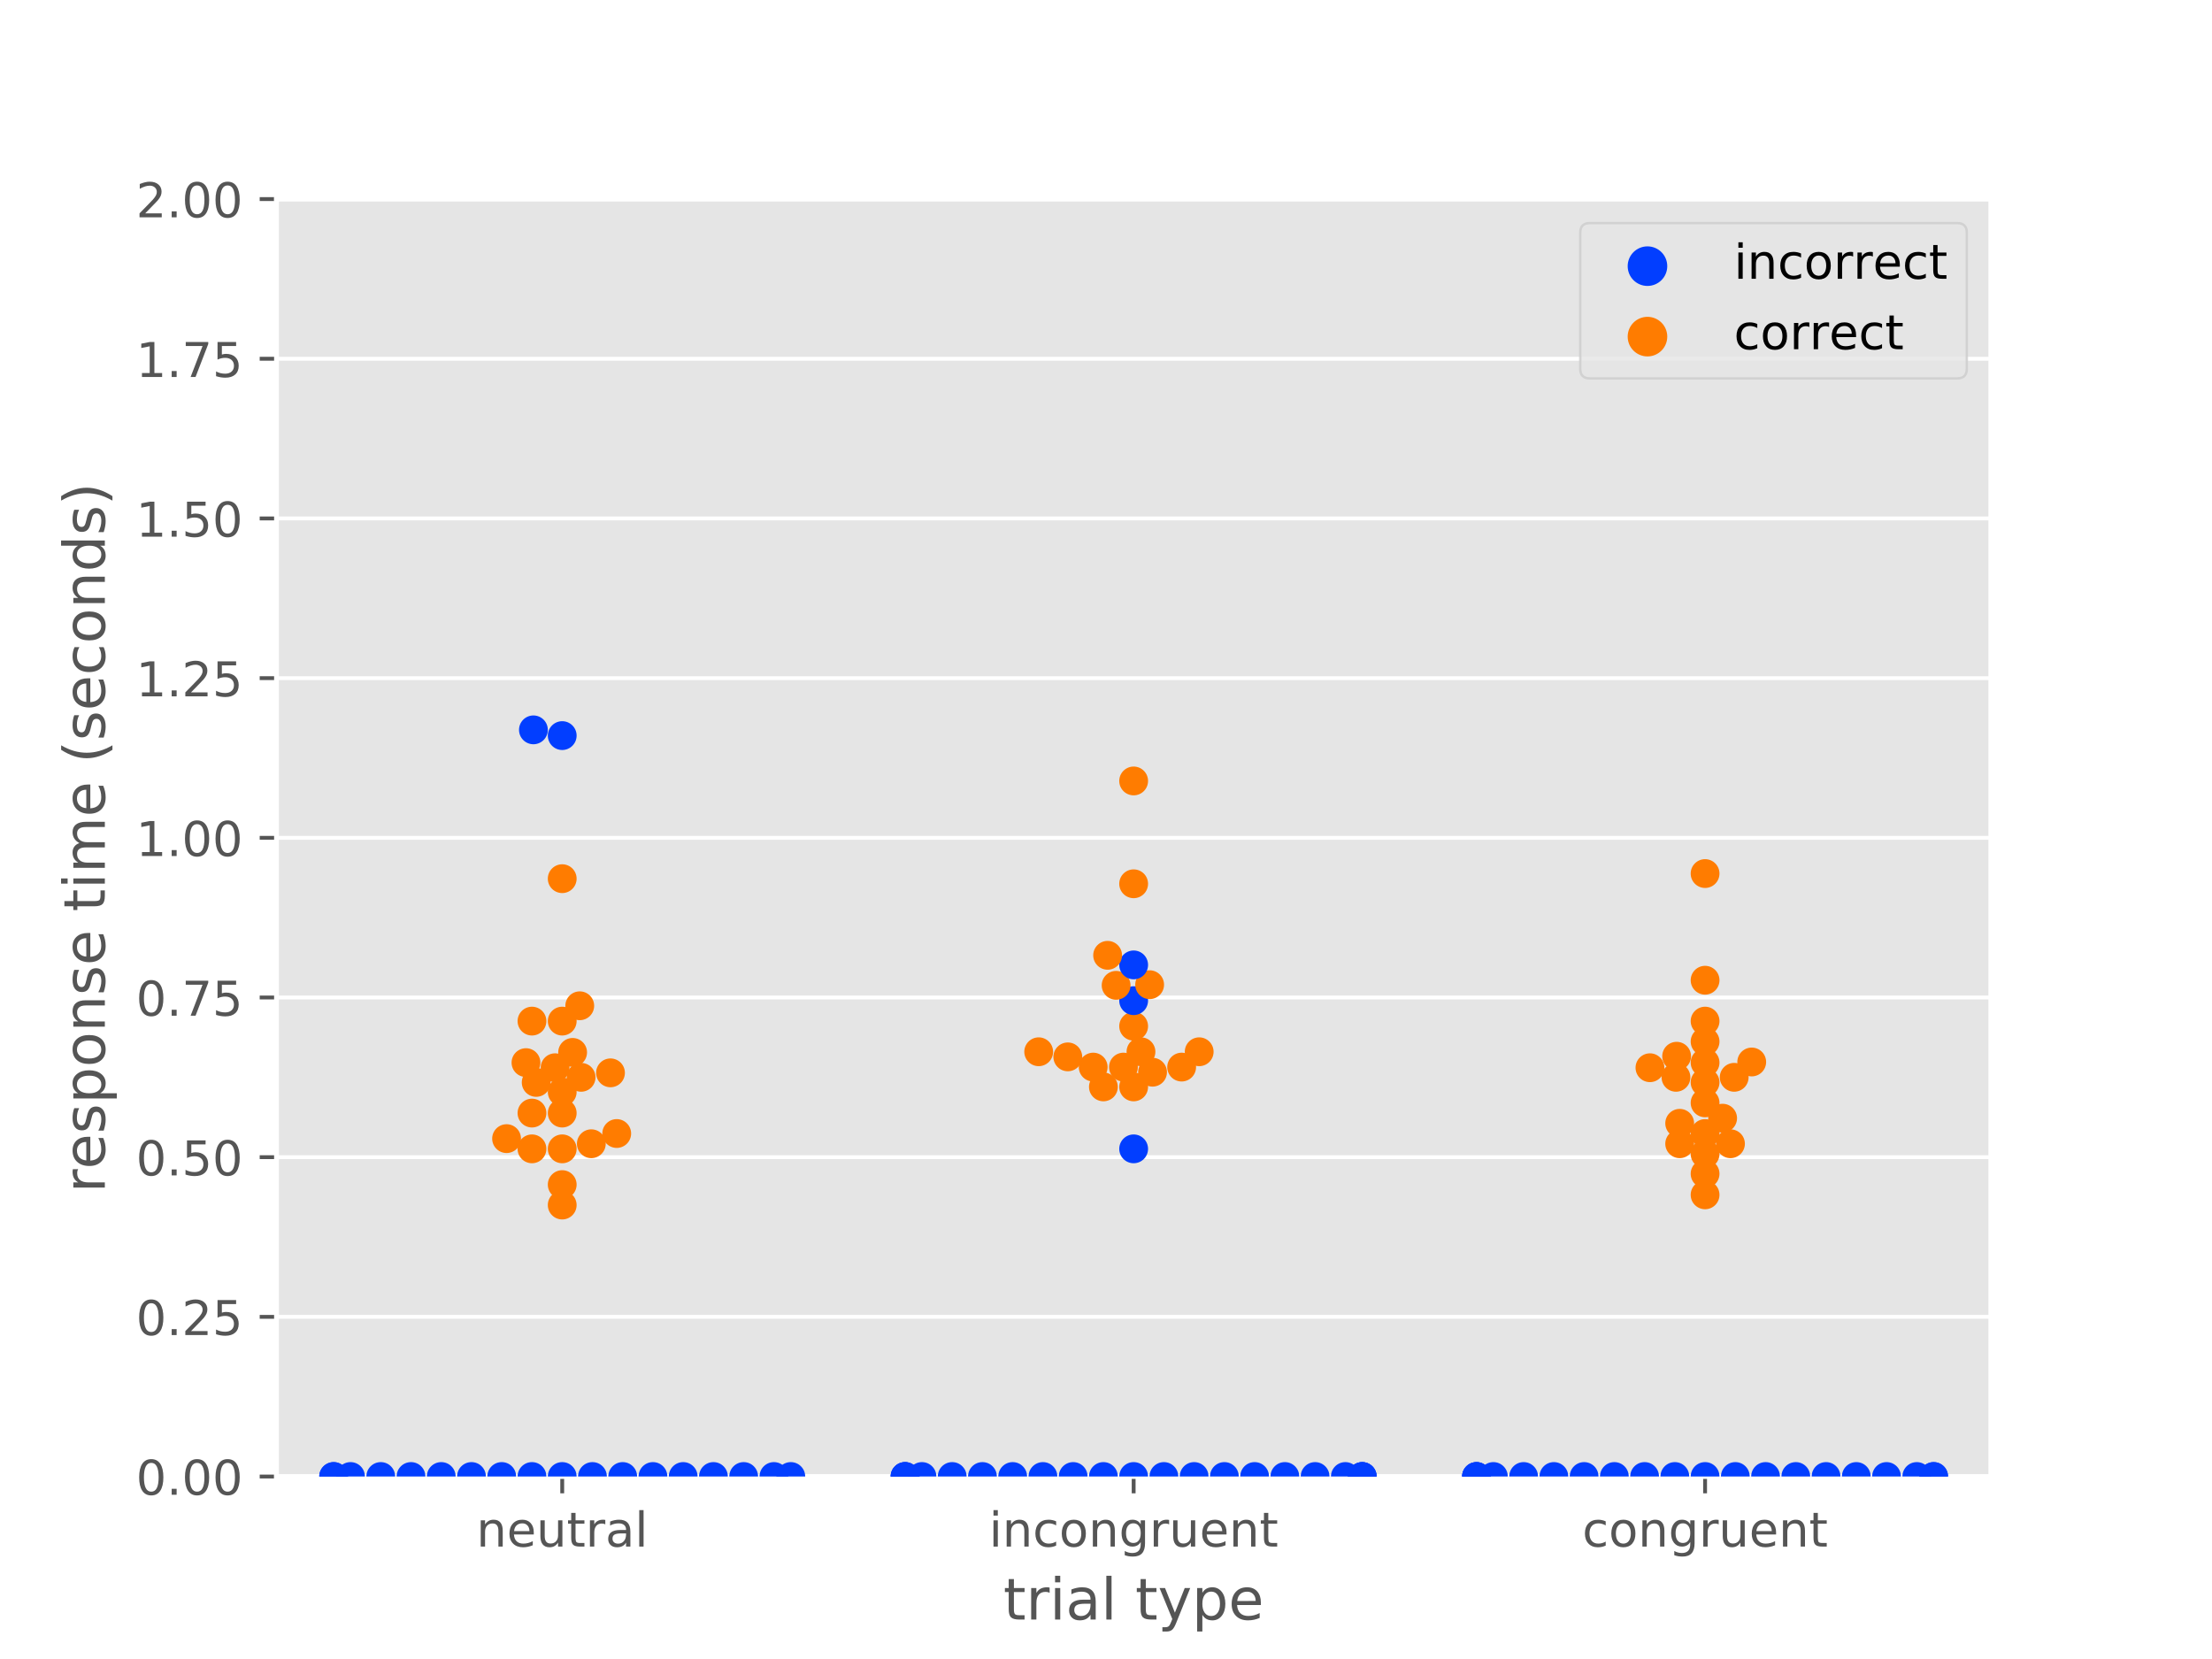 <?xml version="1.0" encoding="utf-8" standalone="no"?>
<!DOCTYPE svg PUBLIC "-//W3C//DTD SVG 1.1//EN"
  "http://www.w3.org/Graphics/SVG/1.1/DTD/svg11.dtd">
<!-- Created with matplotlib (https://matplotlib.org/) -->
<svg height="345.6pt" version="1.1" viewBox="0 0 460.8 345.6" width="460.8pt" xmlns="http://www.w3.org/2000/svg" xmlns:xlink="http://www.w3.org/1999/xlink">
 <defs>
  <style type="text/css">
*{stroke-linecap:butt;stroke-linejoin:round;}
  </style>
 </defs>
 <g id="figure_1">
  <g id="patch_1">
   <path d="M 0 345.6 
L 460.8 345.6 
L 460.8 0 
L 0 0 
z
" style="fill:#ffffff;"/>
  </g>
  <g id="axes_1">
   <g id="patch_2">
    <path d="M 57.6 307.584 
L 414.72 307.584 
L 414.72 41.472 
L 57.6 41.472 
z
" style="fill:#e5e5e5;"/>
   </g>
   <g id="matplotlib.axis_1">
    <g id="xtick_1">
     <g id="line2d_1">
      <defs>
       <path d="M 0 0 
L 0 3.5 
" id="mbc81c190fe" style="stroke:#555555;stroke-width:0.8;"/>
      </defs>
      <g>
       <use style="fill:#555555;stroke:#555555;stroke-width:0.8;" x="117.12" xlink:href="#mbc81c190fe" y="307.584"/>
      </g>
     </g>
     <g id="text_1">
      <!-- neutral -->
      <defs>
       <path d="M 54.891 33.016 
L 54.891 0 
L 45.906 0 
L 45.906 32.719 
Q 45.906 40.484 42.875 44.328 
Q 39.844 48.188 33.797 48.188 
Q 26.516 48.188 22.312 43.547 
Q 18.109 38.922 18.109 30.906 
L 18.109 0 
L 9.078 0 
L 9.078 54.688 
L 18.109 54.688 
L 18.109 46.188 
Q 21.344 51.125 25.703 53.562 
Q 30.078 56 35.797 56 
Q 45.219 56 50.047 50.172 
Q 54.891 44.344 54.891 33.016 
z
" id="DejaVuSans-110"/>
       <path d="M 56.203 29.594 
L 56.203 25.203 
L 14.891 25.203 
Q 15.484 15.922 20.484 11.062 
Q 25.484 6.203 34.422 6.203 
Q 39.594 6.203 44.453 7.469 
Q 49.312 8.734 54.109 11.281 
L 54.109 2.781 
Q 49.266 0.734 44.188 -0.344 
Q 39.109 -1.422 33.891 -1.422 
Q 20.797 -1.422 13.156 6.188 
Q 5.516 13.812 5.516 26.812 
Q 5.516 40.234 12.766 48.109 
Q 20.016 56 32.328 56 
Q 43.359 56 49.781 48.891 
Q 56.203 41.797 56.203 29.594 
z
M 47.219 32.234 
Q 47.125 39.594 43.094 43.984 
Q 39.062 48.391 32.422 48.391 
Q 24.906 48.391 20.391 44.141 
Q 15.875 39.891 15.188 32.172 
z
" id="DejaVuSans-101"/>
       <path d="M 8.5 21.578 
L 8.5 54.688 
L 17.484 54.688 
L 17.484 21.922 
Q 17.484 14.156 20.5 10.266 
Q 23.531 6.391 29.594 6.391 
Q 36.859 6.391 41.078 11.031 
Q 45.312 15.672 45.312 23.688 
L 45.312 54.688 
L 54.297 54.688 
L 54.297 0 
L 45.312 0 
L 45.312 8.406 
Q 42.047 3.422 37.719 1 
Q 33.406 -1.422 27.688 -1.422 
Q 18.266 -1.422 13.375 4.438 
Q 8.5 10.297 8.5 21.578 
z
M 31.109 56 
z
" id="DejaVuSans-117"/>
       <path d="M 18.312 70.219 
L 18.312 54.688 
L 36.812 54.688 
L 36.812 47.703 
L 18.312 47.703 
L 18.312 18.016 
Q 18.312 11.328 20.141 9.422 
Q 21.969 7.516 27.594 7.516 
L 36.812 7.516 
L 36.812 0 
L 27.594 0 
Q 17.188 0 13.234 3.875 
Q 9.281 7.766 9.281 18.016 
L 9.281 47.703 
L 2.688 47.703 
L 2.688 54.688 
L 9.281 54.688 
L 9.281 70.219 
z
" id="DejaVuSans-116"/>
       <path d="M 41.109 46.297 
Q 39.594 47.172 37.812 47.578 
Q 36.031 48 33.891 48 
Q 26.266 48 22.188 43.047 
Q 18.109 38.094 18.109 28.812 
L 18.109 0 
L 9.078 0 
L 9.078 54.688 
L 18.109 54.688 
L 18.109 46.188 
Q 20.953 51.172 25.484 53.578 
Q 30.031 56 36.531 56 
Q 37.453 56 38.578 55.875 
Q 39.703 55.766 41.062 55.516 
z
" id="DejaVuSans-114"/>
       <path d="M 34.281 27.484 
Q 23.391 27.484 19.188 25 
Q 14.984 22.516 14.984 16.5 
Q 14.984 11.719 18.141 8.906 
Q 21.297 6.109 26.703 6.109 
Q 34.188 6.109 38.703 11.406 
Q 43.219 16.703 43.219 25.484 
L 43.219 27.484 
z
M 52.203 31.203 
L 52.203 0 
L 43.219 0 
L 43.219 8.297 
Q 40.141 3.328 35.547 0.953 
Q 30.953 -1.422 24.312 -1.422 
Q 15.922 -1.422 10.953 3.297 
Q 6 8.016 6 15.922 
Q 6 25.141 12.172 29.828 
Q 18.359 34.516 30.609 34.516 
L 43.219 34.516 
L 43.219 35.406 
Q 43.219 41.609 39.141 45 
Q 35.062 48.391 27.688 48.391 
Q 23 48.391 18.547 47.266 
Q 14.109 46.141 10.016 43.891 
L 10.016 52.203 
Q 14.938 54.109 19.578 55.047 
Q 24.219 56 28.609 56 
Q 40.484 56 46.344 49.844 
Q 52.203 43.703 52.203 31.203 
z
" id="DejaVuSans-97"/>
       <path d="M 9.422 75.984 
L 18.406 75.984 
L 18.406 0 
L 9.422 0 
z
" id="DejaVuSans-108"/>
      </defs>
      <g style="fill:#555555;" transform="translate(99.237 322.182)scale(0.1 -0.1)">
       <use xlink:href="#DejaVuSans-110"/>
       <use x="63.379" xlink:href="#DejaVuSans-101"/>
       <use x="124.902" xlink:href="#DejaVuSans-117"/>
       <use x="188.281" xlink:href="#DejaVuSans-116"/>
       <use x="227.49" xlink:href="#DejaVuSans-114"/>
       <use x="268.604" xlink:href="#DejaVuSans-97"/>
       <use x="329.883" xlink:href="#DejaVuSans-108"/>
      </g>
     </g>
    </g>
    <g id="xtick_2">
     <g id="line2d_2">
      <g>
       <use style="fill:#555555;stroke:#555555;stroke-width:0.8;" x="236.16" xlink:href="#mbc81c190fe" y="307.584"/>
      </g>
     </g>
     <g id="text_2">
      <!-- incongruent -->
      <defs>
       <path d="M 9.422 54.688 
L 18.406 54.688 
L 18.406 0 
L 9.422 0 
z
M 9.422 75.984 
L 18.406 75.984 
L 18.406 64.594 
L 9.422 64.594 
z
" id="DejaVuSans-105"/>
       <path d="M 48.781 52.594 
L 48.781 44.188 
Q 44.969 46.297 41.141 47.344 
Q 37.312 48.391 33.406 48.391 
Q 24.656 48.391 19.812 42.844 
Q 14.984 37.312 14.984 27.297 
Q 14.984 17.281 19.812 11.734 
Q 24.656 6.203 33.406 6.203 
Q 37.312 6.203 41.141 7.25 
Q 44.969 8.297 48.781 10.406 
L 48.781 2.094 
Q 45.016 0.344 40.984 -0.531 
Q 36.969 -1.422 32.422 -1.422 
Q 20.062 -1.422 12.781 6.344 
Q 5.516 14.109 5.516 27.297 
Q 5.516 40.672 12.859 48.328 
Q 20.219 56 33.016 56 
Q 37.156 56 41.109 55.141 
Q 45.062 54.297 48.781 52.594 
z
" id="DejaVuSans-99"/>
       <path d="M 30.609 48.391 
Q 23.391 48.391 19.188 42.75 
Q 14.984 37.109 14.984 27.297 
Q 14.984 17.484 19.156 11.844 
Q 23.344 6.203 30.609 6.203 
Q 37.797 6.203 41.984 11.859 
Q 46.188 17.531 46.188 27.297 
Q 46.188 37.016 41.984 42.703 
Q 37.797 48.391 30.609 48.391 
z
M 30.609 56 
Q 42.328 56 49.016 48.375 
Q 55.719 40.766 55.719 27.297 
Q 55.719 13.875 49.016 6.219 
Q 42.328 -1.422 30.609 -1.422 
Q 18.844 -1.422 12.172 6.219 
Q 5.516 13.875 5.516 27.297 
Q 5.516 40.766 12.172 48.375 
Q 18.844 56 30.609 56 
z
" id="DejaVuSans-111"/>
       <path d="M 45.406 27.984 
Q 45.406 37.75 41.375 43.109 
Q 37.359 48.484 30.078 48.484 
Q 22.859 48.484 18.828 43.109 
Q 14.797 37.75 14.797 27.984 
Q 14.797 18.266 18.828 12.891 
Q 22.859 7.516 30.078 7.516 
Q 37.359 7.516 41.375 12.891 
Q 45.406 18.266 45.406 27.984 
z
M 54.391 6.781 
Q 54.391 -7.172 48.188 -13.984 
Q 42 -20.797 29.203 -20.797 
Q 24.469 -20.797 20.266 -20.094 
Q 16.062 -19.391 12.109 -17.922 
L 12.109 -9.188 
Q 16.062 -11.328 19.922 -12.344 
Q 23.781 -13.375 27.781 -13.375 
Q 36.625 -13.375 41.016 -8.766 
Q 45.406 -4.156 45.406 5.172 
L 45.406 9.625 
Q 42.625 4.781 38.281 2.391 
Q 33.938 0 27.875 0 
Q 17.828 0 11.672 7.656 
Q 5.516 15.328 5.516 27.984 
Q 5.516 40.672 11.672 48.328 
Q 17.828 56 27.875 56 
Q 33.938 56 38.281 53.609 
Q 42.625 51.219 45.406 46.391 
L 45.406 54.688 
L 54.391 54.688 
z
" id="DejaVuSans-103"/>
      </defs>
      <g style="fill:#555555;" transform="translate(206.021 322.182)scale(0.1 -0.1)">
       <use xlink:href="#DejaVuSans-105"/>
       <use x="27.783" xlink:href="#DejaVuSans-110"/>
       <use x="91.162" xlink:href="#DejaVuSans-99"/>
       <use x="146.143" xlink:href="#DejaVuSans-111"/>
       <use x="207.324" xlink:href="#DejaVuSans-110"/>
       <use x="270.703" xlink:href="#DejaVuSans-103"/>
       <use x="334.18" xlink:href="#DejaVuSans-114"/>
       <use x="375.293" xlink:href="#DejaVuSans-117"/>
       <use x="438.672" xlink:href="#DejaVuSans-101"/>
       <use x="500.195" xlink:href="#DejaVuSans-110"/>
       <use x="563.574" xlink:href="#DejaVuSans-116"/>
      </g>
     </g>
    </g>
    <g id="xtick_3">
     <g id="line2d_3">
      <g>
       <use style="fill:#555555;stroke:#555555;stroke-width:0.8;" x="355.2" xlink:href="#mbc81c190fe" y="307.584"/>
      </g>
     </g>
     <g id="text_3">
      <!-- congruent -->
      <g style="fill:#555555;" transform="translate(329.619 322.182)scale(0.1 -0.1)">
       <use xlink:href="#DejaVuSans-99"/>
       <use x="54.98" xlink:href="#DejaVuSans-111"/>
       <use x="116.162" xlink:href="#DejaVuSans-110"/>
       <use x="179.541" xlink:href="#DejaVuSans-103"/>
       <use x="243.018" xlink:href="#DejaVuSans-114"/>
       <use x="284.131" xlink:href="#DejaVuSans-117"/>
       <use x="347.51" xlink:href="#DejaVuSans-101"/>
       <use x="409.033" xlink:href="#DejaVuSans-110"/>
       <use x="472.412" xlink:href="#DejaVuSans-116"/>
      </g>
     </g>
    </g>
    <g id="text_4">
     <!-- trial type -->
     <defs>
      <path id="DejaVuSans-32"/>
      <path d="M 32.172 -5.078 
Q 28.375 -14.844 24.75 -17.812 
Q 21.141 -20.797 15.094 -20.797 
L 7.906 -20.797 
L 7.906 -13.281 
L 13.188 -13.281 
Q 16.891 -13.281 18.938 -11.516 
Q 21 -9.766 23.484 -3.219 
L 25.094 0.875 
L 2.984 54.688 
L 12.5 54.688 
L 29.594 11.922 
L 46.688 54.688 
L 56.203 54.688 
z
" id="DejaVuSans-121"/>
      <path d="M 18.109 8.203 
L 18.109 -20.797 
L 9.078 -20.797 
L 9.078 54.688 
L 18.109 54.688 
L 18.109 46.391 
Q 20.953 51.266 25.266 53.625 
Q 29.594 56 35.594 56 
Q 45.562 56 51.781 48.094 
Q 58.016 40.188 58.016 27.297 
Q 58.016 14.406 51.781 6.484 
Q 45.562 -1.422 35.594 -1.422 
Q 29.594 -1.422 25.266 0.953 
Q 20.953 3.328 18.109 8.203 
z
M 48.688 27.297 
Q 48.688 37.203 44.609 42.844 
Q 40.531 48.484 33.406 48.484 
Q 26.266 48.484 22.188 42.844 
Q 18.109 37.203 18.109 27.297 
Q 18.109 17.391 22.188 11.75 
Q 26.266 6.109 33.406 6.109 
Q 40.531 6.109 44.609 11.75 
Q 48.688 17.391 48.688 27.297 
z
" id="DejaVuSans-112"/>
     </defs>
     <g style="fill:#555555;" transform="translate(209.019 337.38)scale(0.12 -0.12)">
      <use xlink:href="#DejaVuSans-116"/>
      <use x="39.209" xlink:href="#DejaVuSans-114"/>
      <use x="80.322" xlink:href="#DejaVuSans-105"/>
      <use x="108.105" xlink:href="#DejaVuSans-97"/>
      <use x="169.385" xlink:href="#DejaVuSans-108"/>
      <use x="197.168" xlink:href="#DejaVuSans-32"/>
      <use x="228.955" xlink:href="#DejaVuSans-116"/>
      <use x="268.164" xlink:href="#DejaVuSans-121"/>
      <use x="327.344" xlink:href="#DejaVuSans-112"/>
      <use x="390.82" xlink:href="#DejaVuSans-101"/>
     </g>
    </g>
   </g>
   <g id="matplotlib.axis_2">
    <g id="ytick_1">
     <g id="line2d_4">
      <path clip-path="url(#p48489b4ad5)" d="M 57.6 307.584 
L 414.72 307.584 
" style="fill:none;stroke:#ffffff;stroke-linecap:square;stroke-width:0.8;"/>
     </g>
     <g id="line2d_5">
      <defs>
       <path d="M 0 0 
L -3.5 0 
" id="m93a7b96ab6" style="stroke:#555555;stroke-width:0.8;"/>
      </defs>
      <g>
       <use style="fill:#555555;stroke:#555555;stroke-width:0.8;" x="57.6" xlink:href="#m93a7b96ab6" y="307.584"/>
      </g>
     </g>
     <g id="text_5">
      <!-- 0.00 -->
      <defs>
       <path d="M 31.781 66.406 
Q 24.172 66.406 20.328 58.906 
Q 16.5 51.422 16.5 36.375 
Q 16.5 21.391 20.328 13.891 
Q 24.172 6.391 31.781 6.391 
Q 39.453 6.391 43.281 13.891 
Q 47.125 21.391 47.125 36.375 
Q 47.125 51.422 43.281 58.906 
Q 39.453 66.406 31.781 66.406 
z
M 31.781 74.219 
Q 44.047 74.219 50.516 64.516 
Q 56.984 54.828 56.984 36.375 
Q 56.984 17.969 50.516 8.266 
Q 44.047 -1.422 31.781 -1.422 
Q 19.531 -1.422 13.062 8.266 
Q 6.594 17.969 6.594 36.375 
Q 6.594 54.828 13.062 64.516 
Q 19.531 74.219 31.781 74.219 
z
" id="DejaVuSans-48"/>
       <path d="M 10.688 12.406 
L 21 12.406 
L 21 0 
L 10.688 0 
z
" id="DejaVuSans-46"/>
      </defs>
      <g style="fill:#555555;" transform="translate(28.334 311.383)scale(0.1 -0.1)">
       <use xlink:href="#DejaVuSans-48"/>
       <use x="63.623" xlink:href="#DejaVuSans-46"/>
       <use x="95.41" xlink:href="#DejaVuSans-48"/>
       <use x="159.033" xlink:href="#DejaVuSans-48"/>
      </g>
     </g>
    </g>
    <g id="ytick_2">
     <g id="line2d_6">
      <path clip-path="url(#p48489b4ad5)" d="M 57.6 274.32 
L 414.72 274.32 
" style="fill:none;stroke:#ffffff;stroke-linecap:square;stroke-width:0.8;"/>
     </g>
     <g id="line2d_7">
      <g>
       <use style="fill:#555555;stroke:#555555;stroke-width:0.8;" x="57.6" xlink:href="#m93a7b96ab6" y="274.32"/>
      </g>
     </g>
     <g id="text_6">
      <!-- 0.25 -->
      <defs>
       <path d="M 19.188 8.297 
L 53.609 8.297 
L 53.609 0 
L 7.328 0 
L 7.328 8.297 
Q 12.938 14.109 22.625 23.891 
Q 32.328 33.688 34.812 36.531 
Q 39.547 41.844 41.422 45.531 
Q 43.312 49.219 43.312 52.781 
Q 43.312 58.594 39.234 62.25 
Q 35.156 65.922 28.609 65.922 
Q 23.969 65.922 18.812 64.312 
Q 13.672 62.703 7.812 59.422 
L 7.812 69.391 
Q 13.766 71.781 18.938 73 
Q 24.125 74.219 28.422 74.219 
Q 39.75 74.219 46.484 68.547 
Q 53.219 62.891 53.219 53.422 
Q 53.219 48.922 51.531 44.891 
Q 49.859 40.875 45.406 35.406 
Q 44.188 33.984 37.641 27.219 
Q 31.109 20.453 19.188 8.297 
z
" id="DejaVuSans-50"/>
       <path d="M 10.797 72.906 
L 49.516 72.906 
L 49.516 64.594 
L 19.828 64.594 
L 19.828 46.734 
Q 21.969 47.469 24.109 47.828 
Q 26.266 48.188 28.422 48.188 
Q 40.625 48.188 47.75 41.5 
Q 54.891 34.812 54.891 23.391 
Q 54.891 11.625 47.562 5.094 
Q 40.234 -1.422 26.906 -1.422 
Q 22.312 -1.422 17.547 -0.641 
Q 12.797 0.141 7.719 1.703 
L 7.719 11.625 
Q 12.109 9.234 16.797 8.062 
Q 21.484 6.891 26.703 6.891 
Q 35.156 6.891 40.078 11.328 
Q 45.016 15.766 45.016 23.391 
Q 45.016 31 40.078 35.438 
Q 35.156 39.891 26.703 39.891 
Q 22.75 39.891 18.812 39.016 
Q 14.891 38.141 10.797 36.281 
z
" id="DejaVuSans-53"/>
      </defs>
      <g style="fill:#555555;" transform="translate(28.334 278.119)scale(0.1 -0.1)">
       <use xlink:href="#DejaVuSans-48"/>
       <use x="63.623" xlink:href="#DejaVuSans-46"/>
       <use x="95.41" xlink:href="#DejaVuSans-50"/>
       <use x="159.033" xlink:href="#DejaVuSans-53"/>
      </g>
     </g>
    </g>
    <g id="ytick_3">
     <g id="line2d_8">
      <path clip-path="url(#p48489b4ad5)" d="M 57.6 241.056 
L 414.72 241.056 
" style="fill:none;stroke:#ffffff;stroke-linecap:square;stroke-width:0.8;"/>
     </g>
     <g id="line2d_9">
      <g>
       <use style="fill:#555555;stroke:#555555;stroke-width:0.8;" x="57.6" xlink:href="#m93a7b96ab6" y="241.056"/>
      </g>
     </g>
     <g id="text_7">
      <!-- 0.50 -->
      <g style="fill:#555555;" transform="translate(28.334 244.855)scale(0.1 -0.1)">
       <use xlink:href="#DejaVuSans-48"/>
       <use x="63.623" xlink:href="#DejaVuSans-46"/>
       <use x="95.41" xlink:href="#DejaVuSans-53"/>
       <use x="159.033" xlink:href="#DejaVuSans-48"/>
      </g>
     </g>
    </g>
    <g id="ytick_4">
     <g id="line2d_10">
      <path clip-path="url(#p48489b4ad5)" d="M 57.6 207.792 
L 414.72 207.792 
" style="fill:none;stroke:#ffffff;stroke-linecap:square;stroke-width:0.8;"/>
     </g>
     <g id="line2d_11">
      <g>
       <use style="fill:#555555;stroke:#555555;stroke-width:0.8;" x="57.6" xlink:href="#m93a7b96ab6" y="207.792"/>
      </g>
     </g>
     <g id="text_8">
      <!-- 0.75 -->
      <defs>
       <path d="M 8.203 72.906 
L 55.078 72.906 
L 55.078 68.703 
L 28.609 0 
L 18.312 0 
L 43.219 64.594 
L 8.203 64.594 
z
" id="DejaVuSans-55"/>
      </defs>
      <g style="fill:#555555;" transform="translate(28.334 211.591)scale(0.1 -0.1)">
       <use xlink:href="#DejaVuSans-48"/>
       <use x="63.623" xlink:href="#DejaVuSans-46"/>
       <use x="95.41" xlink:href="#DejaVuSans-55"/>
       <use x="159.033" xlink:href="#DejaVuSans-53"/>
      </g>
     </g>
    </g>
    <g id="ytick_5">
     <g id="line2d_12">
      <path clip-path="url(#p48489b4ad5)" d="M 57.6 174.528 
L 414.72 174.528 
" style="fill:none;stroke:#ffffff;stroke-linecap:square;stroke-width:0.8;"/>
     </g>
     <g id="line2d_13">
      <g>
       <use style="fill:#555555;stroke:#555555;stroke-width:0.8;" x="57.6" xlink:href="#m93a7b96ab6" y="174.528"/>
      </g>
     </g>
     <g id="text_9">
      <!-- 1.00 -->
      <defs>
       <path d="M 12.406 8.297 
L 28.516 8.297 
L 28.516 63.922 
L 10.984 60.406 
L 10.984 69.391 
L 28.422 72.906 
L 38.281 72.906 
L 38.281 8.297 
L 54.391 8.297 
L 54.391 0 
L 12.406 0 
z
" id="DejaVuSans-49"/>
      </defs>
      <g style="fill:#555555;" transform="translate(28.334 178.327)scale(0.1 -0.1)">
       <use xlink:href="#DejaVuSans-49"/>
       <use x="63.623" xlink:href="#DejaVuSans-46"/>
       <use x="95.41" xlink:href="#DejaVuSans-48"/>
       <use x="159.033" xlink:href="#DejaVuSans-48"/>
      </g>
     </g>
    </g>
    <g id="ytick_6">
     <g id="line2d_14">
      <path clip-path="url(#p48489b4ad5)" d="M 57.6 141.264 
L 414.72 141.264 
" style="fill:none;stroke:#ffffff;stroke-linecap:square;stroke-width:0.8;"/>
     </g>
     <g id="line2d_15">
      <g>
       <use style="fill:#555555;stroke:#555555;stroke-width:0.8;" x="57.6" xlink:href="#m93a7b96ab6" y="141.264"/>
      </g>
     </g>
     <g id="text_10">
      <!-- 1.25 -->
      <g style="fill:#555555;" transform="translate(28.334 145.063)scale(0.1 -0.1)">
       <use xlink:href="#DejaVuSans-49"/>
       <use x="63.623" xlink:href="#DejaVuSans-46"/>
       <use x="95.41" xlink:href="#DejaVuSans-50"/>
       <use x="159.033" xlink:href="#DejaVuSans-53"/>
      </g>
     </g>
    </g>
    <g id="ytick_7">
     <g id="line2d_16">
      <path clip-path="url(#p48489b4ad5)" d="M 57.6 108 
L 414.72 108 
" style="fill:none;stroke:#ffffff;stroke-linecap:square;stroke-width:0.8;"/>
     </g>
     <g id="line2d_17">
      <g>
       <use style="fill:#555555;stroke:#555555;stroke-width:0.8;" x="57.6" xlink:href="#m93a7b96ab6" y="108"/>
      </g>
     </g>
     <g id="text_11">
      <!-- 1.50 -->
      <g style="fill:#555555;" transform="translate(28.334 111.799)scale(0.1 -0.1)">
       <use xlink:href="#DejaVuSans-49"/>
       <use x="63.623" xlink:href="#DejaVuSans-46"/>
       <use x="95.41" xlink:href="#DejaVuSans-53"/>
       <use x="159.033" xlink:href="#DejaVuSans-48"/>
      </g>
     </g>
    </g>
    <g id="ytick_8">
     <g id="line2d_18">
      <path clip-path="url(#p48489b4ad5)" d="M 57.6 74.736 
L 414.72 74.736 
" style="fill:none;stroke:#ffffff;stroke-linecap:square;stroke-width:0.8;"/>
     </g>
     <g id="line2d_19">
      <g>
       <use style="fill:#555555;stroke:#555555;stroke-width:0.8;" x="57.6" xlink:href="#m93a7b96ab6" y="74.736"/>
      </g>
     </g>
     <g id="text_12">
      <!-- 1.75 -->
      <g style="fill:#555555;" transform="translate(28.334 78.535)scale(0.1 -0.1)">
       <use xlink:href="#DejaVuSans-49"/>
       <use x="63.623" xlink:href="#DejaVuSans-46"/>
       <use x="95.41" xlink:href="#DejaVuSans-55"/>
       <use x="159.033" xlink:href="#DejaVuSans-53"/>
      </g>
     </g>
    </g>
    <g id="ytick_9">
     <g id="line2d_20">
      <path clip-path="url(#p48489b4ad5)" d="M 57.6 41.472 
L 414.72 41.472 
" style="fill:none;stroke:#ffffff;stroke-linecap:square;stroke-width:0.8;"/>
     </g>
     <g id="line2d_21">
      <g>
       <use style="fill:#555555;stroke:#555555;stroke-width:0.8;" x="57.6" xlink:href="#m93a7b96ab6" y="41.472"/>
      </g>
     </g>
     <g id="text_13">
      <!-- 2.00 -->
      <g style="fill:#555555;" transform="translate(28.334 45.271)scale(0.1 -0.1)">
       <use xlink:href="#DejaVuSans-50"/>
       <use x="63.623" xlink:href="#DejaVuSans-46"/>
       <use x="95.41" xlink:href="#DejaVuSans-48"/>
       <use x="159.033" xlink:href="#DejaVuSans-48"/>
      </g>
     </g>
    </g>
    <g id="text_14">
     <!-- response time (seconds) -->
     <defs>
      <path d="M 44.281 53.078 
L 44.281 44.578 
Q 40.484 46.531 36.375 47.5 
Q 32.281 48.484 27.875 48.484 
Q 21.188 48.484 17.844 46.438 
Q 14.5 44.391 14.5 40.281 
Q 14.5 37.156 16.891 35.375 
Q 19.281 33.594 26.516 31.984 
L 29.594 31.297 
Q 39.156 29.25 43.188 25.516 
Q 47.219 21.781 47.219 15.094 
Q 47.219 7.469 41.188 3.016 
Q 35.156 -1.422 24.609 -1.422 
Q 20.219 -1.422 15.453 -0.562 
Q 10.688 0.297 5.422 2 
L 5.422 11.281 
Q 10.406 8.688 15.234 7.391 
Q 20.062 6.109 24.812 6.109 
Q 31.156 6.109 34.562 8.281 
Q 37.984 10.453 37.984 14.406 
Q 37.984 18.062 35.516 20.016 
Q 33.062 21.969 24.703 23.781 
L 21.578 24.516 
Q 13.234 26.266 9.516 29.906 
Q 5.812 33.547 5.812 39.891 
Q 5.812 47.609 11.281 51.797 
Q 16.75 56 26.812 56 
Q 31.781 56 36.172 55.266 
Q 40.578 54.547 44.281 53.078 
z
" id="DejaVuSans-115"/>
      <path d="M 52 44.188 
Q 55.375 50.25 60.062 53.125 
Q 64.75 56 71.094 56 
Q 79.641 56 84.281 50.016 
Q 88.922 44.047 88.922 33.016 
L 88.922 0 
L 79.891 0 
L 79.891 32.719 
Q 79.891 40.578 77.094 44.375 
Q 74.312 48.188 68.609 48.188 
Q 61.625 48.188 57.562 43.547 
Q 53.516 38.922 53.516 30.906 
L 53.516 0 
L 44.484 0 
L 44.484 32.719 
Q 44.484 40.625 41.703 44.406 
Q 38.922 48.188 33.109 48.188 
Q 26.219 48.188 22.156 43.531 
Q 18.109 38.875 18.109 30.906 
L 18.109 0 
L 9.078 0 
L 9.078 54.688 
L 18.109 54.688 
L 18.109 46.188 
Q 21.188 51.219 25.484 53.609 
Q 29.781 56 35.688 56 
Q 41.656 56 45.828 52.969 
Q 50 49.953 52 44.188 
z
" id="DejaVuSans-109"/>
      <path d="M 31 75.875 
Q 24.469 64.656 21.281 53.656 
Q 18.109 42.672 18.109 31.391 
Q 18.109 20.125 21.312 9.062 
Q 24.516 -2 31 -13.188 
L 23.188 -13.188 
Q 15.875 -1.703 12.234 9.375 
Q 8.594 20.453 8.594 31.391 
Q 8.594 42.281 12.203 53.312 
Q 15.828 64.359 23.188 75.875 
z
" id="DejaVuSans-40"/>
      <path d="M 45.406 46.391 
L 45.406 75.984 
L 54.391 75.984 
L 54.391 0 
L 45.406 0 
L 45.406 8.203 
Q 42.578 3.328 38.25 0.953 
Q 33.938 -1.422 27.875 -1.422 
Q 17.969 -1.422 11.734 6.484 
Q 5.516 14.406 5.516 27.297 
Q 5.516 40.188 11.734 48.094 
Q 17.969 56 27.875 56 
Q 33.938 56 38.25 53.625 
Q 42.578 51.266 45.406 46.391 
z
M 14.797 27.297 
Q 14.797 17.391 18.875 11.75 
Q 22.953 6.109 30.078 6.109 
Q 37.203 6.109 41.297 11.75 
Q 45.406 17.391 45.406 27.297 
Q 45.406 37.203 41.297 42.844 
Q 37.203 48.484 30.078 48.484 
Q 22.953 48.484 18.875 42.844 
Q 14.797 37.203 14.797 27.297 
z
" id="DejaVuSans-100"/>
      <path d="M 8.016 75.875 
L 15.828 75.875 
Q 23.141 64.359 26.781 53.312 
Q 30.422 42.281 30.422 31.391 
Q 30.422 20.453 26.781 9.375 
Q 23.141 -1.703 15.828 -13.188 
L 8.016 -13.188 
Q 14.5 -2 17.703 9.062 
Q 20.906 20.125 20.906 31.391 
Q 20.906 42.672 17.703 53.656 
Q 14.5 64.656 8.016 75.875 
z
" id="DejaVuSans-41"/>
     </defs>
     <g style="fill:#555555;" transform="translate(21.839 248.486)rotate(-90)scale(0.12 -0.12)">
      <use xlink:href="#DejaVuSans-114"/>
      <use x="41.082" xlink:href="#DejaVuSans-101"/>
      <use x="102.605" xlink:href="#DejaVuSans-115"/>
      <use x="154.705" xlink:href="#DejaVuSans-112"/>
      <use x="218.182" xlink:href="#DejaVuSans-111"/>
      <use x="279.363" xlink:href="#DejaVuSans-110"/>
      <use x="342.742" xlink:href="#DejaVuSans-115"/>
      <use x="394.842" xlink:href="#DejaVuSans-101"/>
      <use x="456.365" xlink:href="#DejaVuSans-32"/>
      <use x="488.152" xlink:href="#DejaVuSans-116"/>
      <use x="527.361" xlink:href="#DejaVuSans-105"/>
      <use x="555.145" xlink:href="#DejaVuSans-109"/>
      <use x="652.557" xlink:href="#DejaVuSans-101"/>
      <use x="714.08" xlink:href="#DejaVuSans-32"/>
      <use x="745.867" xlink:href="#DejaVuSans-40"/>
      <use x="784.881" xlink:href="#DejaVuSans-115"/>
      <use x="836.98" xlink:href="#DejaVuSans-101"/>
      <use x="898.504" xlink:href="#DejaVuSans-99"/>
      <use x="953.484" xlink:href="#DejaVuSans-111"/>
      <use x="1014.666" xlink:href="#DejaVuSans-110"/>
      <use x="1078.045" xlink:href="#DejaVuSans-100"/>
      <use x="1141.521" xlink:href="#DejaVuSans-115"/>
      <use x="1193.621" xlink:href="#DejaVuSans-41"/>
     </g>
    </g>
   </g>
   <g id="PathCollection_1"/>
   <g id="PathCollection_2"/>
   <g id="patch_3">
    <path d="M 57.6 307.584 
L 57.6 41.472 
" style="fill:none;stroke:#ffffff;stroke-linecap:square;stroke-linejoin:miter;"/>
   </g>
   <g id="patch_4">
    <path d="M 414.72 307.584 
L 414.72 41.472 
" style="fill:none;stroke:#ffffff;stroke-linecap:square;stroke-linejoin:miter;"/>
   </g>
   <g id="patch_5">
    <path d="M 57.6 307.584 
L 414.72 307.584 
" style="fill:none;stroke:#ffffff;stroke-linecap:square;stroke-linejoin:miter;"/>
   </g>
   <g id="patch_6">
    <path d="M 57.6 41.472 
L 414.72 41.472 
" style="fill:none;stroke:#ffffff;stroke-linecap:square;stroke-linejoin:miter;"/>
   </g>
   <g id="PathCollection_3">
    <defs>
     <path d="M 0 3 
C 0.796 3 1.559 2.684 2.121 2.121 
C 2.684 1.559 3 0.796 3 0 
C 3 -0.796 2.684 -1.559 2.121 -2.121 
C 1.559 -2.684 0.796 -3 0 -3 
C -0.796 -3 -1.559 -2.684 -2.121 -2.121 
C -2.684 -1.559 -3 -0.796 -3 0 
C -3 0.796 -2.684 1.559 -2.121 2.121 
C -1.559 2.684 -0.796 3 0 3 
z
" id="C0_0_8b00c48248"/>
    </defs>
    <g clip-path="url(#p48489b4ad5)">
     <use style="fill:#023eff;" x="117.12" xlink:href="#C0_0_8b00c48248" y="307.584"/>
    </g>
    <g clip-path="url(#p48489b4ad5)">
     <use style="fill:#023eff;" x="110.82" xlink:href="#C0_0_8b00c48248" y="307.584"/>
    </g>
    <g clip-path="url(#p48489b4ad5)">
     <use style="fill:#023eff;" x="123.42" xlink:href="#C0_0_8b00c48248" y="307.584"/>
    </g>
    <g clip-path="url(#p48489b4ad5)">
     <use style="fill:#023eff;" x="104.52" xlink:href="#C0_0_8b00c48248" y="307.584"/>
    </g>
    <g clip-path="url(#p48489b4ad5)">
     <use style="fill:#023eff;" x="129.72" xlink:href="#C0_0_8b00c48248" y="307.584"/>
    </g>
    <g clip-path="url(#p48489b4ad5)">
     <use style="fill:#023eff;" x="98.22" xlink:href="#C0_0_8b00c48248" y="307.584"/>
    </g>
    <g clip-path="url(#p48489b4ad5)">
     <use style="fill:#023eff;" x="136.02" xlink:href="#C0_0_8b00c48248" y="307.584"/>
    </g>
    <g clip-path="url(#p48489b4ad5)">
     <use style="fill:#023eff;" x="91.92" xlink:href="#C0_0_8b00c48248" y="307.584"/>
    </g>
    <g clip-path="url(#p48489b4ad5)">
     <use style="fill:#023eff;" x="142.32" xlink:href="#C0_0_8b00c48248" y="307.584"/>
    </g>
    <g clip-path="url(#p48489b4ad5)">
     <use style="fill:#023eff;" x="85.62" xlink:href="#C0_0_8b00c48248" y="307.584"/>
    </g>
    <g clip-path="url(#p48489b4ad5)">
     <use style="fill:#023eff;" x="148.62" xlink:href="#C0_0_8b00c48248" y="307.584"/>
    </g>
    <g clip-path="url(#p48489b4ad5)">
     <use style="fill:#023eff;" x="79.32" xlink:href="#C0_0_8b00c48248" y="307.584"/>
    </g>
    <g clip-path="url(#p48489b4ad5)">
     <use style="fill:#023eff;" x="154.92" xlink:href="#C0_0_8b00c48248" y="307.584"/>
    </g>
    <g clip-path="url(#p48489b4ad5)">
     <use style="fill:#023eff;" x="73.02" xlink:href="#C0_0_8b00c48248" y="307.584"/>
    </g>
    <g clip-path="url(#p48489b4ad5)">
     <use style="fill:#023eff;" x="161.22" xlink:href="#C0_0_8b00c48248" y="307.584"/>
    </g>
    <g clip-path="url(#p48489b4ad5)">
     <use style="fill:#023eff;" x="69.504" xlink:href="#C0_0_8b00c48248" y="307.584"/>
    </g>
    <g clip-path="url(#p48489b4ad5)">
     <use style="fill:#023eff;" x="164.736" xlink:href="#C0_0_8b00c48248" y="307.584"/>
    </g>
    <g clip-path="url(#p48489b4ad5)">
     <use style="fill:#023eff;" x="69.504" xlink:href="#C0_0_8b00c48248" y="307.584"/>
    </g>
    <g clip-path="url(#p48489b4ad5)">
     <use style="fill:#ff7c00;" x="117.12" xlink:href="#C0_0_8b00c48248" y="251.035"/>
    </g>
    <g clip-path="url(#p48489b4ad5)">
     <use style="fill:#ff7c00;" x="117.12" xlink:href="#C0_0_8b00c48248" y="246.777"/>
    </g>
    <g clip-path="url(#p48489b4ad5)">
     <use style="fill:#ff7c00;" x="117.12" xlink:href="#C0_0_8b00c48248" y="239.326"/>
    </g>
    <g clip-path="url(#p48489b4ad5)">
     <use style="fill:#ff7c00;" x="110.82" xlink:href="#C0_0_8b00c48248" y="239.326"/>
    </g>
    <g clip-path="url(#p48489b4ad5)">
     <use style="fill:#ff7c00;" x="123.183" xlink:href="#C0_0_8b00c48248" y="238.262"/>
    </g>
    <g clip-path="url(#p48489b4ad5)">
     <use style="fill:#ff7c00;" x="105.53" xlink:href="#C0_0_8b00c48248" y="237.197"/>
    </g>
    <g clip-path="url(#p48489b4ad5)">
     <use style="fill:#ff7c00;" x="128.473" xlink:href="#C0_0_8b00c48248" y="236.133"/>
    </g>
    <g clip-path="url(#p48489b4ad5)">
     <use style="fill:#ff7c00;" x="117.12" xlink:href="#C0_0_8b00c48248" y="231.875"/>
    </g>
    <g clip-path="url(#p48489b4ad5)">
     <use style="fill:#ff7c00;" x="110.82" xlink:href="#C0_0_8b00c48248" y="231.875"/>
    </g>
    <g clip-path="url(#p48489b4ad5)">
     <use style="fill:#ff7c00;" x="117.12" xlink:href="#C0_0_8b00c48248" y="227.484"/>
    </g>
    <g clip-path="url(#p48489b4ad5)">
     <use style="fill:#ff7c00;" x="111.698" xlink:href="#C0_0_8b00c48248" y="225.488"/>
    </g>
    <g clip-path="url(#p48489b4ad5)">
     <use style="fill:#ff7c00;" x="121.056" xlink:href="#C0_0_8b00c48248" y="224.424"/>
    </g>
    <g clip-path="url(#p48489b4ad5)">
     <use style="fill:#ff7c00;" x="127.176" xlink:href="#C0_0_8b00c48248" y="223.493"/>
    </g>
    <g clip-path="url(#p48489b4ad5)">
     <use style="fill:#ff7c00;" x="115.634" xlink:href="#C0_0_8b00c48248" y="222.428"/>
    </g>
    <g clip-path="url(#p48489b4ad5)">
     <use style="fill:#ff7c00;" x="109.571" xlink:href="#C0_0_8b00c48248" y="221.364"/>
    </g>
    <g clip-path="url(#p48489b4ad5)">
     <use style="fill:#ff7c00;" x="119.287" xlink:href="#C0_0_8b00c48248" y="219.235"/>
    </g>
    <g clip-path="url(#p48489b4ad5)">
     <use style="fill:#ff7c00;" x="117.12" xlink:href="#C0_0_8b00c48248" y="212.715"/>
    </g>
    <g clip-path="url(#p48489b4ad5)">
     <use style="fill:#ff7c00;" x="110.82" xlink:href="#C0_0_8b00c48248" y="212.715"/>
    </g>
    <g clip-path="url(#p48489b4ad5)">
     <use style="fill:#ff7c00;" x="120.773" xlink:href="#C0_0_8b00c48248" y="209.522"/>
    </g>
    <g clip-path="url(#p48489b4ad5)">
     <use style="fill:#ff7c00;" x="117.12" xlink:href="#C0_0_8b00c48248" y="183.044"/>
    </g>
    <g clip-path="url(#p48489b4ad5)">
     <use style="fill:#023eff;" x="117.12" xlink:href="#C0_0_8b00c48248" y="153.239"/>
    </g>
    <g clip-path="url(#p48489b4ad5)">
     <use style="fill:#023eff;" x="111.121" xlink:href="#C0_0_8b00c48248" y="152.042"/>
    </g>
   </g>
   <g id="PathCollection_4">
    <defs>
     <path d="M 0 3 
C 0.796 3 1.559 2.684 2.121 2.121 
C 2.684 1.559 3 0.796 3 0 
C 3 -0.796 2.684 -1.559 2.121 -2.121 
C 1.559 -2.684 0.796 -3 0 -3 
C -0.796 -3 -1.559 -2.684 -2.121 -2.121 
C -2.684 -1.559 -3 -0.796 -3 0 
C -3 0.796 -2.684 1.559 -2.121 2.121 
C -1.559 2.684 -0.796 3 0 3 
z
" id="C1_0_4c44364fa6"/>
    </defs>
    <g clip-path="url(#p48489b4ad5)">
     <use style="fill:#023eff;" x="236.16" xlink:href="#C1_0_4c44364fa6" y="307.584"/>
    </g>
    <g clip-path="url(#p48489b4ad5)">
     <use style="fill:#023eff;" x="229.86" xlink:href="#C1_0_4c44364fa6" y="307.584"/>
    </g>
    <g clip-path="url(#p48489b4ad5)">
     <use style="fill:#023eff;" x="242.46" xlink:href="#C1_0_4c44364fa6" y="307.584"/>
    </g>
    <g clip-path="url(#p48489b4ad5)">
     <use style="fill:#023eff;" x="223.56" xlink:href="#C1_0_4c44364fa6" y="307.584"/>
    </g>
    <g clip-path="url(#p48489b4ad5)">
     <use style="fill:#023eff;" x="248.76" xlink:href="#C1_0_4c44364fa6" y="307.584"/>
    </g>
    <g clip-path="url(#p48489b4ad5)">
     <use style="fill:#023eff;" x="217.26" xlink:href="#C1_0_4c44364fa6" y="307.584"/>
    </g>
    <g clip-path="url(#p48489b4ad5)">
     <use style="fill:#023eff;" x="255.06" xlink:href="#C1_0_4c44364fa6" y="307.584"/>
    </g>
    <g clip-path="url(#p48489b4ad5)">
     <use style="fill:#023eff;" x="210.96" xlink:href="#C1_0_4c44364fa6" y="307.584"/>
    </g>
    <g clip-path="url(#p48489b4ad5)">
     <use style="fill:#023eff;" x="261.36" xlink:href="#C1_0_4c44364fa6" y="307.584"/>
    </g>
    <g clip-path="url(#p48489b4ad5)">
     <use style="fill:#023eff;" x="204.66" xlink:href="#C1_0_4c44364fa6" y="307.584"/>
    </g>
    <g clip-path="url(#p48489b4ad5)">
     <use style="fill:#023eff;" x="267.66" xlink:href="#C1_0_4c44364fa6" y="307.584"/>
    </g>
    <g clip-path="url(#p48489b4ad5)">
     <use style="fill:#023eff;" x="198.36" xlink:href="#C1_0_4c44364fa6" y="307.584"/>
    </g>
    <g clip-path="url(#p48489b4ad5)">
     <use style="fill:#023eff;" x="273.96" xlink:href="#C1_0_4c44364fa6" y="307.584"/>
    </g>
    <g clip-path="url(#p48489b4ad5)">
     <use style="fill:#023eff;" x="192.06" xlink:href="#C1_0_4c44364fa6" y="307.584"/>
    </g>
    <g clip-path="url(#p48489b4ad5)">
     <use style="fill:#023eff;" x="280.26" xlink:href="#C1_0_4c44364fa6" y="307.584"/>
    </g>
    <g clip-path="url(#p48489b4ad5)">
     <use style="fill:#023eff;" x="188.544" xlink:href="#C1_0_4c44364fa6" y="307.584"/>
    </g>
    <g clip-path="url(#p48489b4ad5)">
     <use style="fill:#023eff;" x="283.776" xlink:href="#C1_0_4c44364fa6" y="307.584"/>
    </g>
    <g clip-path="url(#p48489b4ad5)">
     <use style="fill:#023eff;" x="188.544" xlink:href="#C1_0_4c44364fa6" y="307.584"/>
    </g>
    <g clip-path="url(#p48489b4ad5)">
     <use style="fill:#023eff;" x="283.776" xlink:href="#C1_0_4c44364fa6" y="307.584"/>
    </g>
    <g clip-path="url(#p48489b4ad5)">
     <use style="fill:#023eff;" x="188.544" xlink:href="#C1_0_4c44364fa6" y="307.584"/>
    </g>
    <g clip-path="url(#p48489b4ad5)">
     <use style="fill:#023eff;" x="283.776" xlink:href="#C1_0_4c44364fa6" y="307.584"/>
    </g>
    <g clip-path="url(#p48489b4ad5)">
     <use style="fill:#023eff;" x="236.16" xlink:href="#C1_0_4c44364fa6" y="239.326"/>
    </g>
    <g clip-path="url(#p48489b4ad5)">
     <use style="fill:#ff7c00;" x="236.16" xlink:href="#C1_0_4c44364fa6" y="226.42"/>
    </g>
    <g clip-path="url(#p48489b4ad5)">
     <use style="fill:#ff7c00;" x="229.86" xlink:href="#C1_0_4c44364fa6" y="226.42"/>
    </g>
    <g clip-path="url(#p48489b4ad5)">
     <use style="fill:#ff7c00;" x="240.096" xlink:href="#C1_0_4c44364fa6" y="223.36"/>
    </g>
    <g clip-path="url(#p48489b4ad5)">
     <use style="fill:#ff7c00;" x="234.033" xlink:href="#C1_0_4c44364fa6" y="222.295"/>
    </g>
    <g clip-path="url(#p48489b4ad5)">
     <use style="fill:#ff7c00;" x="227.733" xlink:href="#C1_0_4c44364fa6" y="222.295"/>
    </g>
    <g clip-path="url(#p48489b4ad5)">
     <use style="fill:#ff7c00;" x="246.159" xlink:href="#C1_0_4c44364fa6" y="222.295"/>
    </g>
    <g clip-path="url(#p48489b4ad5)">
     <use style="fill:#ff7c00;" x="222.443" xlink:href="#C1_0_4c44364fa6" y="220.166"/>
    </g>
    <g clip-path="url(#p48489b4ad5)">
     <use style="fill:#ff7c00;" x="237.686" xlink:href="#C1_0_4c44364fa6" y="219.102"/>
    </g>
    <g clip-path="url(#p48489b4ad5)">
     <use style="fill:#ff7c00;" x="249.812" xlink:href="#C1_0_4c44364fa6" y="219.102"/>
    </g>
    <g clip-path="url(#p48489b4ad5)">
     <use style="fill:#ff7c00;" x="216.38" xlink:href="#C1_0_4c44364fa6" y="219.102"/>
    </g>
    <g clip-path="url(#p48489b4ad5)">
     <use style="fill:#ff7c00;" x="236.16" xlink:href="#C1_0_4c44364fa6" y="213.78"/>
    </g>
    <g clip-path="url(#p48489b4ad5)">
     <use style="fill:#023eff;" x="236.16" xlink:href="#C1_0_4c44364fa6" y="208.457"/>
    </g>
    <g clip-path="url(#p48489b4ad5)">
     <use style="fill:#ff7c00;" x="232.507" xlink:href="#C1_0_4c44364fa6" y="205.264"/>
    </g>
    <g clip-path="url(#p48489b4ad5)">
     <use style="fill:#ff7c00;" x="239.492" xlink:href="#C1_0_4c44364fa6" y="205.131"/>
    </g>
    <g clip-path="url(#p48489b4ad5)">
     <use style="fill:#023eff;" x="236.16" xlink:href="#C1_0_4c44364fa6" y="201.006"/>
    </g>
    <g clip-path="url(#p48489b4ad5)">
     <use style="fill:#ff7c00;" x="230.738" xlink:href="#C1_0_4c44364fa6" y="199.01"/>
    </g>
    <g clip-path="url(#p48489b4ad5)">
     <use style="fill:#ff7c00;" x="236.16" xlink:href="#C1_0_4c44364fa6" y="184.108"/>
    </g>
    <g clip-path="url(#p48489b4ad5)">
     <use style="fill:#ff7c00;" x="236.16" xlink:href="#C1_0_4c44364fa6" y="162.686"/>
    </g>
   </g>
   <g id="PathCollection_5">
    <defs>
     <path d="M 0 3 
C 0.796 3 1.559 2.684 2.121 2.121 
C 2.684 1.559 3 0.796 3 0 
C 3 -0.796 2.684 -1.559 2.121 -2.121 
C 1.559 -2.684 0.796 -3 0 -3 
C -0.796 -3 -1.559 -2.684 -2.121 -2.121 
C -2.684 -1.559 -3 -0.796 -3 0 
C -3 0.796 -2.684 1.559 -2.121 2.121 
C -1.559 2.684 -0.796 3 0 3 
z
" id="C2_0_88941f5cba"/>
    </defs>
    <g clip-path="url(#p48489b4ad5)">
     <use style="fill:#023eff;" x="355.2" xlink:href="#C2_0_88941f5cba" y="307.584"/>
    </g>
    <g clip-path="url(#p48489b4ad5)">
     <use style="fill:#023eff;" x="348.9" xlink:href="#C2_0_88941f5cba" y="307.584"/>
    </g>
    <g clip-path="url(#p48489b4ad5)">
     <use style="fill:#023eff;" x="361.5" xlink:href="#C2_0_88941f5cba" y="307.584"/>
    </g>
    <g clip-path="url(#p48489b4ad5)">
     <use style="fill:#023eff;" x="342.6" xlink:href="#C2_0_88941f5cba" y="307.584"/>
    </g>
    <g clip-path="url(#p48489b4ad5)">
     <use style="fill:#023eff;" x="367.8" xlink:href="#C2_0_88941f5cba" y="307.584"/>
    </g>
    <g clip-path="url(#p48489b4ad5)">
     <use style="fill:#023eff;" x="336.3" xlink:href="#C2_0_88941f5cba" y="307.584"/>
    </g>
    <g clip-path="url(#p48489b4ad5)">
     <use style="fill:#023eff;" x="374.1" xlink:href="#C2_0_88941f5cba" y="307.584"/>
    </g>
    <g clip-path="url(#p48489b4ad5)">
     <use style="fill:#023eff;" x="330" xlink:href="#C2_0_88941f5cba" y="307.584"/>
    </g>
    <g clip-path="url(#p48489b4ad5)">
     <use style="fill:#023eff;" x="380.4" xlink:href="#C2_0_88941f5cba" y="307.584"/>
    </g>
    <g clip-path="url(#p48489b4ad5)">
     <use style="fill:#023eff;" x="323.7" xlink:href="#C2_0_88941f5cba" y="307.584"/>
    </g>
    <g clip-path="url(#p48489b4ad5)">
     <use style="fill:#023eff;" x="386.7" xlink:href="#C2_0_88941f5cba" y="307.584"/>
    </g>
    <g clip-path="url(#p48489b4ad5)">
     <use style="fill:#023eff;" x="317.4" xlink:href="#C2_0_88941f5cba" y="307.584"/>
    </g>
    <g clip-path="url(#p48489b4ad5)">
     <use style="fill:#023eff;" x="393" xlink:href="#C2_0_88941f5cba" y="307.584"/>
    </g>
    <g clip-path="url(#p48489b4ad5)">
     <use style="fill:#023eff;" x="311.1" xlink:href="#C2_0_88941f5cba" y="307.584"/>
    </g>
    <g clip-path="url(#p48489b4ad5)">
     <use style="fill:#023eff;" x="399.3" xlink:href="#C2_0_88941f5cba" y="307.584"/>
    </g>
    <g clip-path="url(#p48489b4ad5)">
     <use style="fill:#023eff;" x="307.584" xlink:href="#C2_0_88941f5cba" y="307.584"/>
    </g>
    <g clip-path="url(#p48489b4ad5)">
     <use style="fill:#023eff;" x="402.816" xlink:href="#C2_0_88941f5cba" y="307.584"/>
    </g>
    <g clip-path="url(#p48489b4ad5)">
     <use style="fill:#023eff;" x="307.584" xlink:href="#C2_0_88941f5cba" y="307.584"/>
    </g>
    <g clip-path="url(#p48489b4ad5)">
     <use style="fill:#023eff;" x="402.816" xlink:href="#C2_0_88941f5cba" y="307.584"/>
    </g>
    <g clip-path="url(#p48489b4ad5)">
     <use style="fill:#023eff;" x="307.584" xlink:href="#C2_0_88941f5cba" y="307.584"/>
    </g>
    <g clip-path="url(#p48489b4ad5)">
     <use style="fill:#ff7c00;" x="355.2" xlink:href="#C2_0_88941f5cba" y="248.906"/>
    </g>
    <g clip-path="url(#p48489b4ad5)">
     <use style="fill:#ff7c00;" x="355.2" xlink:href="#C2_0_88941f5cba" y="244.515"/>
    </g>
    <g clip-path="url(#p48489b4ad5)">
     <use style="fill:#ff7c00;" x="355.2" xlink:href="#C2_0_88941f5cba" y="240.391"/>
    </g>
    <g clip-path="url(#p48489b4ad5)">
     <use style="fill:#ff7c00;" x="349.91" xlink:href="#C2_0_88941f5cba" y="238.262"/>
    </g>
    <g clip-path="url(#p48489b4ad5)">
     <use style="fill:#ff7c00;" x="360.49" xlink:href="#C2_0_88941f5cba" y="238.262"/>
    </g>
    <g clip-path="url(#p48489b4ad5)">
     <use style="fill:#ff7c00;" x="355.2" xlink:href="#C2_0_88941f5cba" y="236.133"/>
    </g>
    <g clip-path="url(#p48489b4ad5)">
     <use style="fill:#ff7c00;" x="349.91" xlink:href="#C2_0_88941f5cba" y="234.004"/>
    </g>
    <g clip-path="url(#p48489b4ad5)">
     <use style="fill:#ff7c00;" x="358.853" xlink:href="#C2_0_88941f5cba" y="232.94"/>
    </g>
    <g clip-path="url(#p48489b4ad5)">
     <use style="fill:#ff7c00;" x="355.2" xlink:href="#C2_0_88941f5cba" y="229.746"/>
    </g>
    <g clip-path="url(#p48489b4ad5)">
     <use style="fill:#ff7c00;" x="355.2" xlink:href="#C2_0_88941f5cba" y="225.488"/>
    </g>
    <g clip-path="url(#p48489b4ad5)">
     <use style="fill:#ff7c00;" x="349.137" xlink:href="#C2_0_88941f5cba" y="224.424"/>
    </g>
    <g clip-path="url(#p48489b4ad5)">
     <use style="fill:#ff7c00;" x="361.263" xlink:href="#C2_0_88941f5cba" y="224.424"/>
    </g>
    <g clip-path="url(#p48489b4ad5)">
     <use style="fill:#ff7c00;" x="343.715" xlink:href="#C2_0_88941f5cba" y="222.428"/>
    </g>
    <g clip-path="url(#p48489b4ad5)">
     <use style="fill:#ff7c00;" x="355.2" xlink:href="#C2_0_88941f5cba" y="221.364"/>
    </g>
    <g clip-path="url(#p48489b4ad5)">
     <use style="fill:#ff7c00;" x="364.916" xlink:href="#C2_0_88941f5cba" y="221.231"/>
    </g>
    <g clip-path="url(#p48489b4ad5)">
     <use style="fill:#ff7c00;" x="349.274" xlink:href="#C2_0_88941f5cba" y="220.033"/>
    </g>
    <g clip-path="url(#p48489b4ad5)">
     <use style="fill:#ff7c00;" x="355.2" xlink:href="#C2_0_88941f5cba" y="216.973"/>
    </g>
    <g clip-path="url(#p48489b4ad5)">
     <use style="fill:#ff7c00;" x="355.2" xlink:href="#C2_0_88941f5cba" y="212.715"/>
    </g>
    <g clip-path="url(#p48489b4ad5)">
     <use style="fill:#ff7c00;" x="355.2" xlink:href="#C2_0_88941f5cba" y="204.199"/>
    </g>
    <g clip-path="url(#p48489b4ad5)">
     <use style="fill:#ff7c00;" x="355.2" xlink:href="#C2_0_88941f5cba" y="181.979"/>
    </g>
   </g>
   <g id="legend_1">
    <g id="patch_7">
     <path d="M 331.198 78.828 
L 407.72 78.828 
Q 409.72 78.828 409.72 76.828 
L 409.72 48.472 
Q 409.72 46.472 407.72 46.472 
L 331.198 46.472 
Q 329.198 46.472 329.198 48.472 
L 329.198 76.828 
Q 329.198 78.828 331.198 78.828 
z
" style="fill:#e5e5e5;opacity:0.8;stroke:#cccccc;stroke-linejoin:miter;stroke-width:0.5;"/>
    </g>
    <g id="PathCollection_6">
     <defs>
      <path d="M 0 3.873 
C 1.027 3.873 2.012 3.465 2.739 2.739 
C 3.465 2.012 3.873 1.027 3.873 0 
C 3.873 -1.027 3.465 -2.012 2.739 -2.739 
C 2.012 -3.465 1.027 -3.873 0 -3.873 
C -1.027 -3.873 -2.012 -3.465 -2.739 -2.739 
C -3.465 -2.012 -3.873 -1.027 -3.873 0 
C -3.873 1.027 -3.465 2.012 -2.739 2.739 
C -2.012 3.465 -1.027 3.873 0 3.873 
z
" id="ma92d6abd61" style="stroke:#023eff;stroke-width:0.5;"/>
     </defs>
     <g>
      <use style="fill:#023eff;stroke:#023eff;stroke-width:0.5;" x="343.198" xlink:href="#ma92d6abd61" y="55.445"/>
     </g>
    </g>
    <g id="text_15">
     <!-- incorrect -->
     <g transform="translate(361.198 58.07)scale(0.1 -0.1)">
      <use xlink:href="#DejaVuSans-105"/>
      <use x="27.783" xlink:href="#DejaVuSans-110"/>
      <use x="91.162" xlink:href="#DejaVuSans-99"/>
      <use x="146.143" xlink:href="#DejaVuSans-111"/>
      <use x="207.324" xlink:href="#DejaVuSans-114"/>
      <use x="248.422" xlink:href="#DejaVuSans-114"/>
      <use x="289.504" xlink:href="#DejaVuSans-101"/>
      <use x="351.027" xlink:href="#DejaVuSans-99"/>
      <use x="406.008" xlink:href="#DejaVuSans-116"/>
     </g>
    </g>
    <g id="PathCollection_7">
     <defs>
      <path d="M 0 3.873 
C 1.027 3.873 2.012 3.465 2.739 2.739 
C 3.465 2.012 3.873 1.027 3.873 0 
C 3.873 -1.027 3.465 -2.012 2.739 -2.739 
C 2.012 -3.465 1.027 -3.873 0 -3.873 
C -1.027 -3.873 -2.012 -3.465 -2.739 -2.739 
C -3.465 -2.012 -3.873 -1.027 -3.873 0 
C -3.873 1.027 -3.465 2.012 -2.739 2.739 
C -2.012 3.465 -1.027 3.873 0 3.873 
z
" id="m95f90713e4" style="stroke:#ff7c00;stroke-width:0.5;"/>
     </defs>
     <g>
      <use style="fill:#ff7c00;stroke:#ff7c00;stroke-width:0.5;" x="343.198" xlink:href="#m95f90713e4" y="70.124"/>
     </g>
    </g>
    <g id="text_16">
     <!-- correct -->
     <g transform="translate(361.198 72.749)scale(0.1 -0.1)">
      <use xlink:href="#DejaVuSans-99"/>
      <use x="54.98" xlink:href="#DejaVuSans-111"/>
      <use x="116.162" xlink:href="#DejaVuSans-114"/>
      <use x="157.26" xlink:href="#DejaVuSans-114"/>
      <use x="198.342" xlink:href="#DejaVuSans-101"/>
      <use x="259.865" xlink:href="#DejaVuSans-99"/>
      <use x="314.846" xlink:href="#DejaVuSans-116"/>
     </g>
    </g>
   </g>
  </g>
 </g>
 <defs>
  <clipPath id="p48489b4ad5">
   <rect height="266.112" width="357.12" x="57.6" y="41.472"/>
  </clipPath>
 </defs>
</svg>
